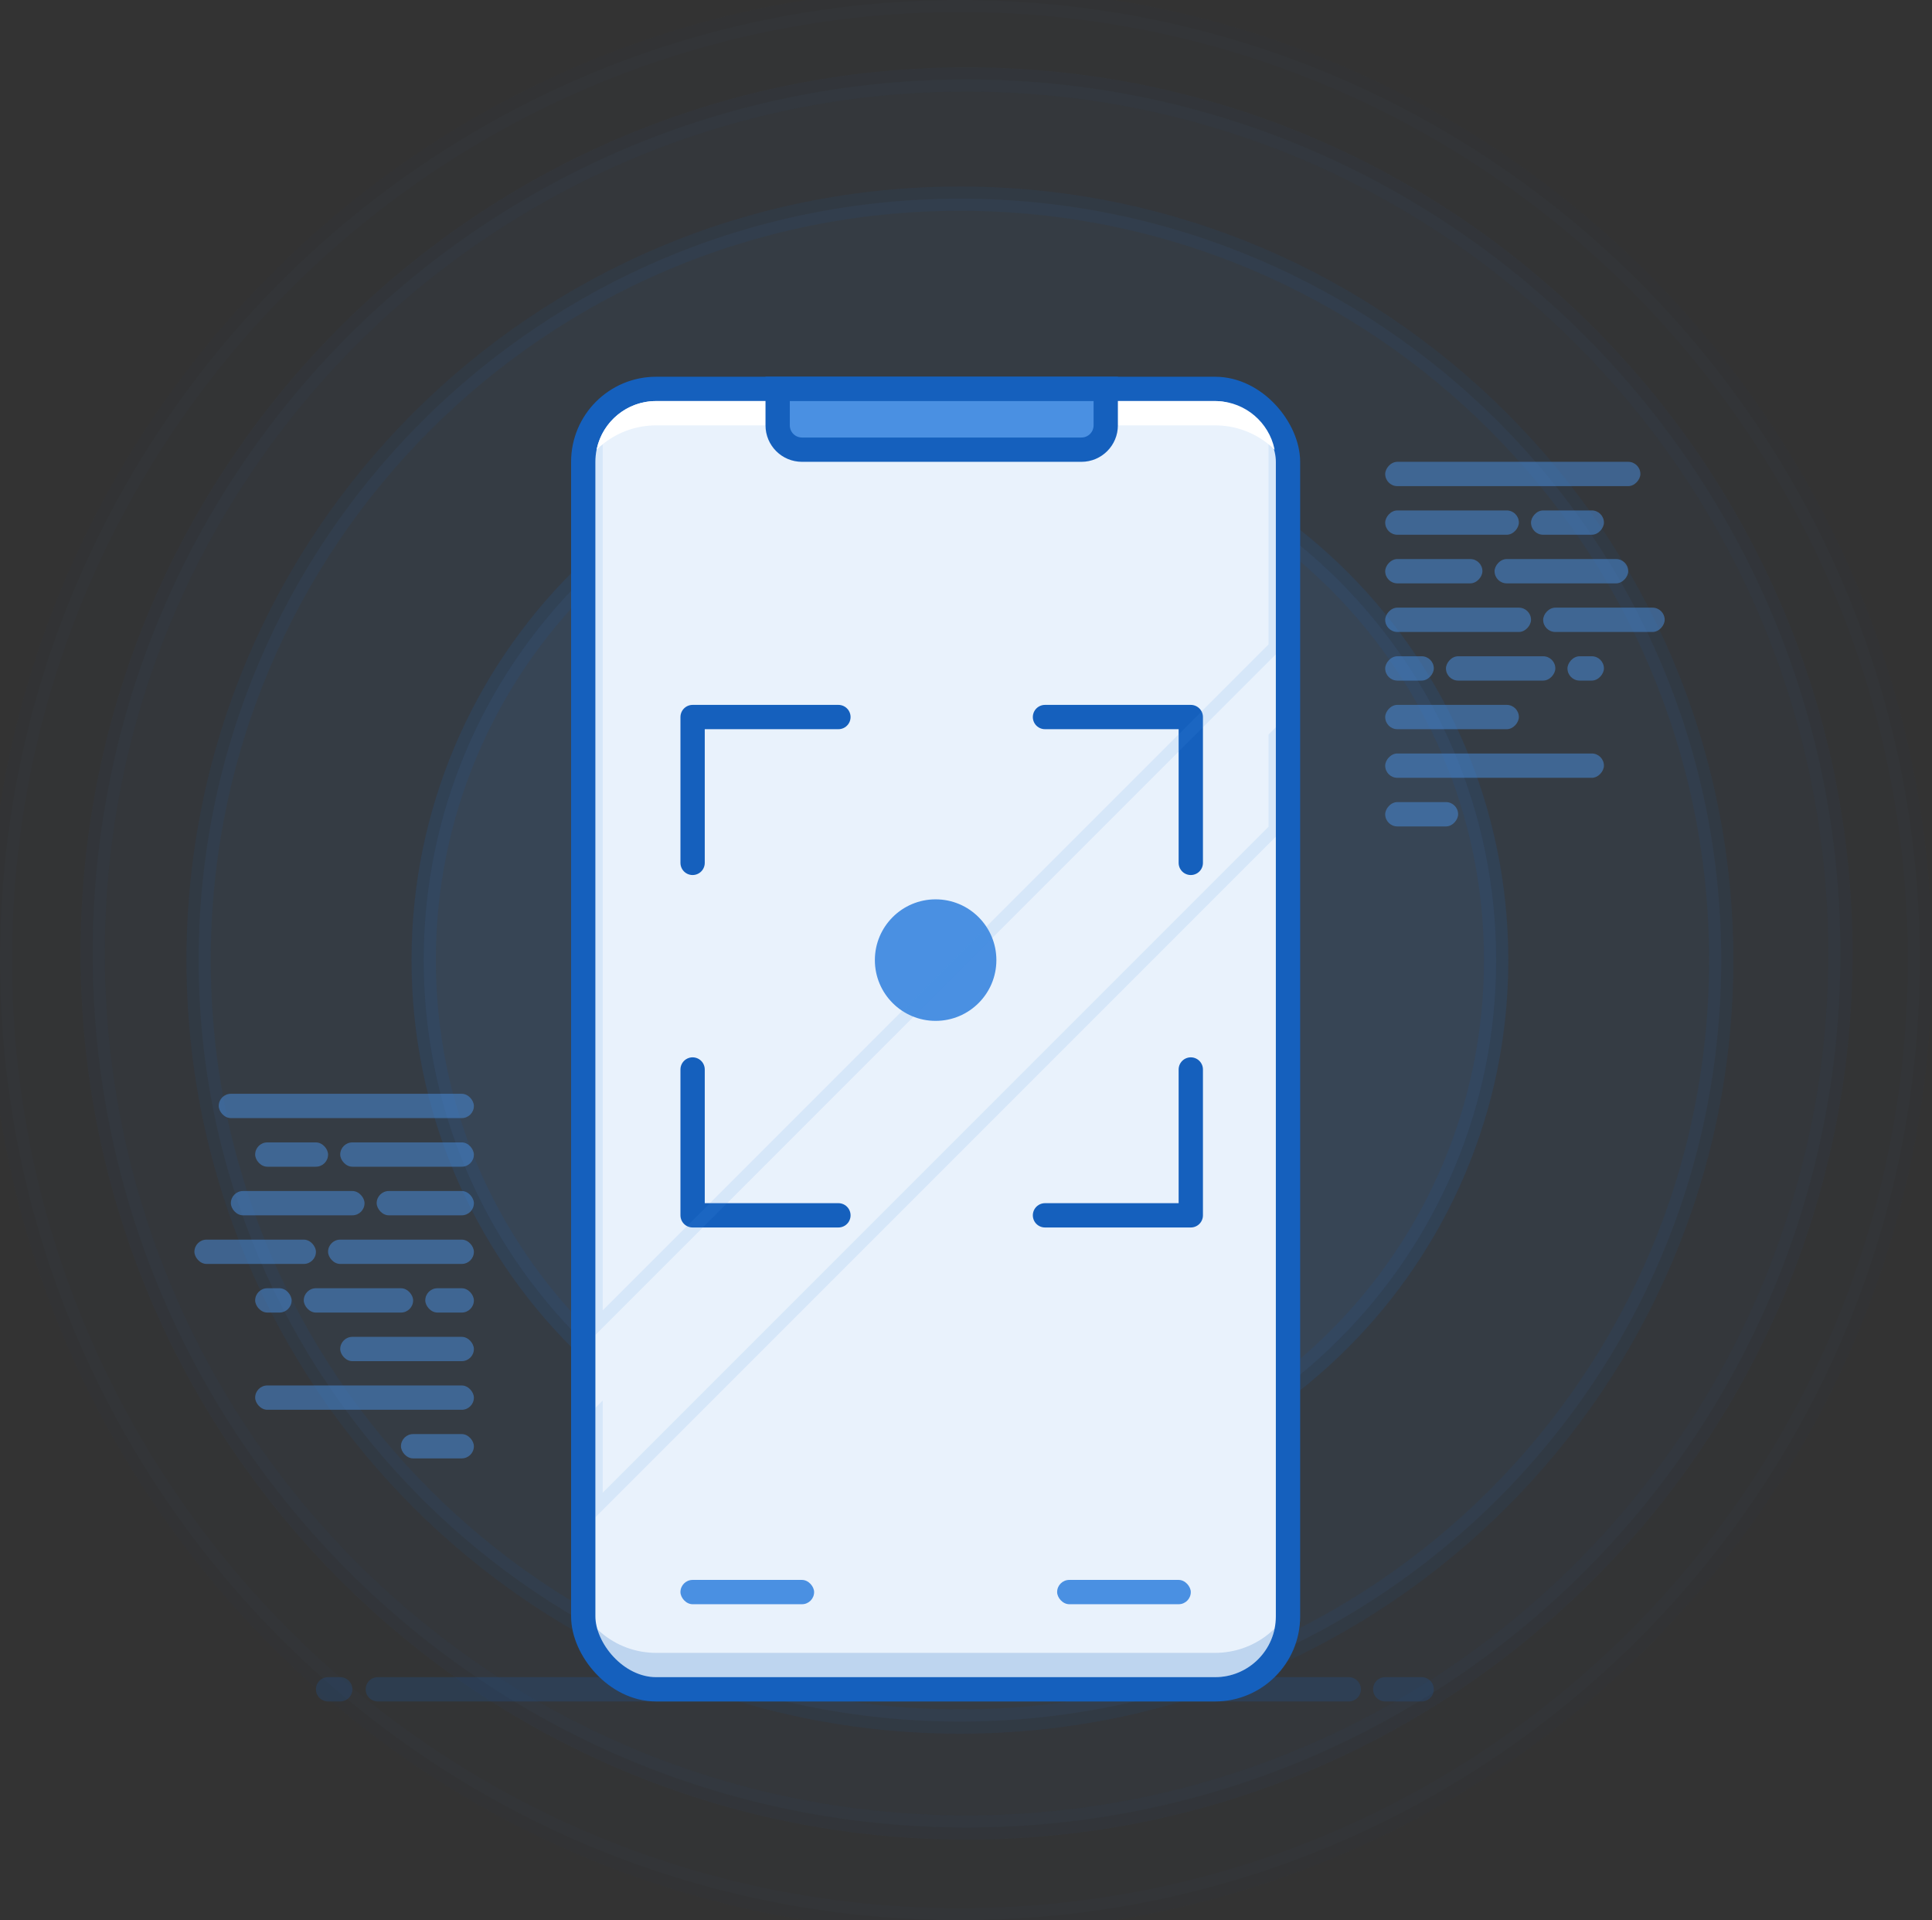 <svg width="159" height="158" viewBox="0 0 159 158" fill="none" xmlns="http://www.w3.org/2000/svg">
<rect x="0" y="0" width="159" height="158" fill="#333333" stroke="none"/>
<g id="Group 37">
<g id="Rings" opacity="0.4">
<path id="Oval" opacity="0.4" fill-rule="evenodd" clip-rule="evenodd" d="M79 123.131C103.373 123.131 123.131 103.373 123.131 79C123.131 54.627 103.373 34.869 79 34.869C54.627 34.869 34.869 54.627 34.869 79C34.869 103.373 54.627 123.131 79 123.131Z" fill="#4A90E2" fill-opacity="0.8" stroke="#1560BD" stroke-width="2"/>
<path id="Oval_2" opacity="0.2" fill-rule="evenodd" clip-rule="evenodd" d="M79 141.655C113.603 141.655 141.655 113.604 141.655 79C141.655 44.397 113.603 16.345 79 16.345C44.396 16.345 16.345 44.397 16.345 79C16.345 113.604 44.396 141.655 79 141.655Z" fill="#4A90E2" fill-opacity="0.8" stroke="#1560BD" stroke-width="2"/>
<path id="Oval_3" opacity="0.1" fill-rule="evenodd" clip-rule="evenodd" d="M79.545 150.372C119.264 150.372 151.462 118.174 151.462 78.455C151.462 38.736 119.264 6.538 79.545 6.538C39.826 6.538 7.628 38.736 7.628 78.455C7.628 118.174 39.826 150.372 79.545 150.372Z" fill="#4A90E2" fill-opacity="0.8" stroke="#1560BD" stroke-width="2"/>
<path id="Oval_4" opacity="0.04" fill-rule="evenodd" clip-rule="evenodd" d="M79 158C122.63 158 158 122.63 158 79C158 35.37 122.63 0 79 0C35.37 0 0 35.37 0 79C0 122.63 35.37 158 79 158Z" fill="#4A90E2" fill-opacity="0.8" stroke="#1560BD" stroke-width="2"/>
<path id="Oval_5" opacity="0.4" fill-rule="evenodd" clip-rule="evenodd" d="M79.544 99.159C90.377 99.159 99.158 90.377 99.158 79.545C99.158 68.712 90.377 59.931 79.544 59.931C68.712 59.931 59.931 68.712 59.931 79.545C59.931 90.377 68.712 99.159 79.544 99.159Z" fill="#4A90E2" fill-opacity="0.8" stroke="#1560BD" stroke-width="2"/>
</g>
<path id="Path 4" opacity="0.2" d="M31.094 139H111" stroke="#1560BD" stroke-width="2" stroke-linecap="round"/>
<path id="Path 4_2" opacity="0.2" d="M27 139H28" stroke="#1560BD" stroke-width="2" stroke-linecap="round"/>
<path id="Path 4_3" opacity="0.2" d="M114 139H117" stroke="#1560BD" stroke-width="2" stroke-linecap="round"/>
<g id="Group 36" opacity="0.5">
<rect id="Rectangle" x="18" y="90" width="21" height="2" rx="1" fill="#4A90E2"/>
<rect id="Rectangle_2" x="21" y="114" width="18" height="2" rx="1" fill="#4A90E2"/>
<rect id="Rectangle_3" x="33" y="118" width="6" height="2" rx="1" fill="#4A90E2"/>
<rect id="Rectangle_4" x="28" y="110" width="11" height="2" rx="1" fill="#4A90E2"/>
<rect id="Rectangle_5" x="21" y="94" width="6" height="2" rx="1" fill="#4A90E2"/>
<rect id="Rectangle_6" x="28" y="94" width="11" height="2" rx="1" fill="#4A90E2"/>
<rect id="Rectangle_7" x="19" y="98" width="11" height="2" rx="1" fill="#4A90E2"/>
<rect id="Rectangle_8" x="31" y="98" width="8" height="2" rx="1" fill="#4A90E2"/>
<rect id="Rectangle_9" x="16" y="102" width="10" height="2" rx="1" fill="#4A90E2"/>
<rect id="Rectangle_10" x="25" y="106" width="9" height="2" rx="1" fill="#4A90E2"/>
<rect id="Rectangle_11" x="35" y="106" width="4" height="2" rx="1" fill="#4A90E2"/>
<rect id="Rectangle_12" x="27" y="102" width="12" height="2" rx="1" fill="#4A90E2"/>
<rect id="Rectangle_13" x="21" y="106" width="3" height="2" rx="1" fill="#4A90E2"/>
</g>
<g id="Group 36_2" opacity="0.5">
<rect id="Rectangle_14" width="21" height="2" rx="1" transform="matrix(-1 0 0 1 135 38)" fill="#4A90E2"/>
<rect id="Rectangle_15" width="18" height="2" rx="1" transform="matrix(-1 0 0 1 132 62)" fill="#4A90E2"/>
<rect id="Rectangle_16" width="6" height="2" rx="1" transform="matrix(-1 0 0 1 120 66)" fill="#4A90E2"/>
<rect id="Rectangle_17" width="11" height="2" rx="1" transform="matrix(-1 0 0 1 125 58)" fill="#4A90E2"/>
<rect id="Rectangle_18" width="6" height="2" rx="1" transform="matrix(-1 0 0 1 132 42)" fill="#4A90E2"/>
<rect id="Rectangle_19" width="11" height="2" rx="1" transform="matrix(-1 0 0 1 125 42)" fill="#4A90E2"/>
<rect id="Rectangle_20" width="11" height="2" rx="1" transform="matrix(-1 0 0 1 134 46)" fill="#4A90E2"/>
<rect id="Rectangle_21" width="8" height="2" rx="1" transform="matrix(-1 0 0 1 122 46)" fill="#4A90E2"/>
<rect id="Rectangle_22" width="10" height="2" rx="1" transform="matrix(-1 0 0 1 137 50)" fill="#4A90E2"/>
<rect id="Rectangle_23" width="9" height="2" rx="1" transform="matrix(-1 0 0 1 128 54)" fill="#4A90E2"/>
<rect id="Rectangle_24" width="4" height="2" rx="1" transform="matrix(-1 0 0 1 118 54)" fill="#4A90E2"/>
<rect id="Rectangle_25" width="12" height="2" rx="1" transform="matrix(-1 0 0 1 126 50)" fill="#4A90E2"/>
<rect id="Rectangle_26" width="3" height="2" rx="1" transform="matrix(-1 0 0 1 132 54)" fill="#4A90E2"/>
</g>
<g id="Rectangle_27">
<rect x="48" y="32" width="58" height="107" rx="6" fill="white"/>
<rect x="48" y="32" width="58" height="107" rx="6" fill="#4A90E2" fill-opacity="0.12"/>
<rect x="48" y="32" width="58" height="107" rx="6" stroke="#1560BD" stroke-width="2"/>
</g>
<path id="Path 52" d="M57 71V59H69" stroke="#1560BD" stroke-width="2" stroke-linecap="round" stroke-linejoin="round"/>
<path id="Path 52_2" d="M98 71V59H86" stroke="#1560BD" stroke-width="2" stroke-linecap="round" stroke-linejoin="round"/>
<path id="Path 52_3" d="M57 88V100H69" stroke="#1560BD" stroke-width="2" stroke-linecap="round" stroke-linejoin="round"/>
<path id="Path 52_4" d="M98 88V100H86" stroke="#1560BD" stroke-width="2" stroke-linecap="round" stroke-linejoin="round"/>
<rect id="Rectangle_28" x="56" y="130" width="11" height="2" rx="1" fill="#4A90E2"/>
<rect id="Rectangle_29" x="87" y="130" width="11" height="2" rx="1" fill="#4A90E2"/>
<path id="Oval_6" fill-rule="evenodd" clip-rule="evenodd" d="M77 84C79.761 84 82 81.761 82 79C82 76.239 79.761 74 77 74C74.239 74 72 76.239 72 79C72 81.761 74.239 84 77 84Z" fill="#4A90E2"/>
<path id="Combined Shape" opacity="0.12" fill-rule="evenodd" clip-rule="evenodd" d="M105 53.837L49.454 109.384L49 109.837V38C49 37.14 49.218 36.33 49.6 35.623V107.823L104.399 53.024V35.621C104.783 36.329 105 37.139 105 38V53.837Z" fill="#4A90E2"/>
<path id="Combined Shape_2" opacity="0.12" fill-rule="evenodd" clip-rule="evenodd" d="M104.399 60.443L105 59.842V68.842L49.453 124.388L49 124.842V115.842L49.453 115.388L49.6 115.242V122.827L104.399 68.028V60.443Z" fill="#4A90E2"/>
<path id="Combined Shape_3" d="M100 33L100.216 33.005C102.518 33.103 104.416 34.757 104.887 36.941L104.899 37.002L104.8 36.905C103.608 35.781 102.019 35.07 100.261 35.005L100.018 35L54 35L53.76 35.004C52.01 35.063 50.42 35.765 49.222 36.884L49.1 37.002L49.112 36.941C49.598 34.688 51.602 33 54 33H100Z" fill="white"/>
<path id="Combined Shape_4" opacity="0.2" d="M100 138.002L100.216 137.997C102.518 137.899 104.416 136.246 104.887 134.061L104.899 134L104.8 134.097C103.608 135.221 102.019 135.932 100.261 135.997L100.018 136.002L54 136.002L53.76 135.998C52.01 135.939 50.42 135.237 49.222 134.118L49.1 134L49.112 134.061C49.598 136.314 51.602 138.002 54 138.002H100Z" fill="#1560BD"/>
<path id="Rectangle_30" d="M64 32H91V35C91 36.105 90.105 37 89 37H66C64.895 37 64 36.105 64 35V32Z" fill="#4A90E2" stroke="#1560BD" stroke-width="2"/>
</g>
</svg>
